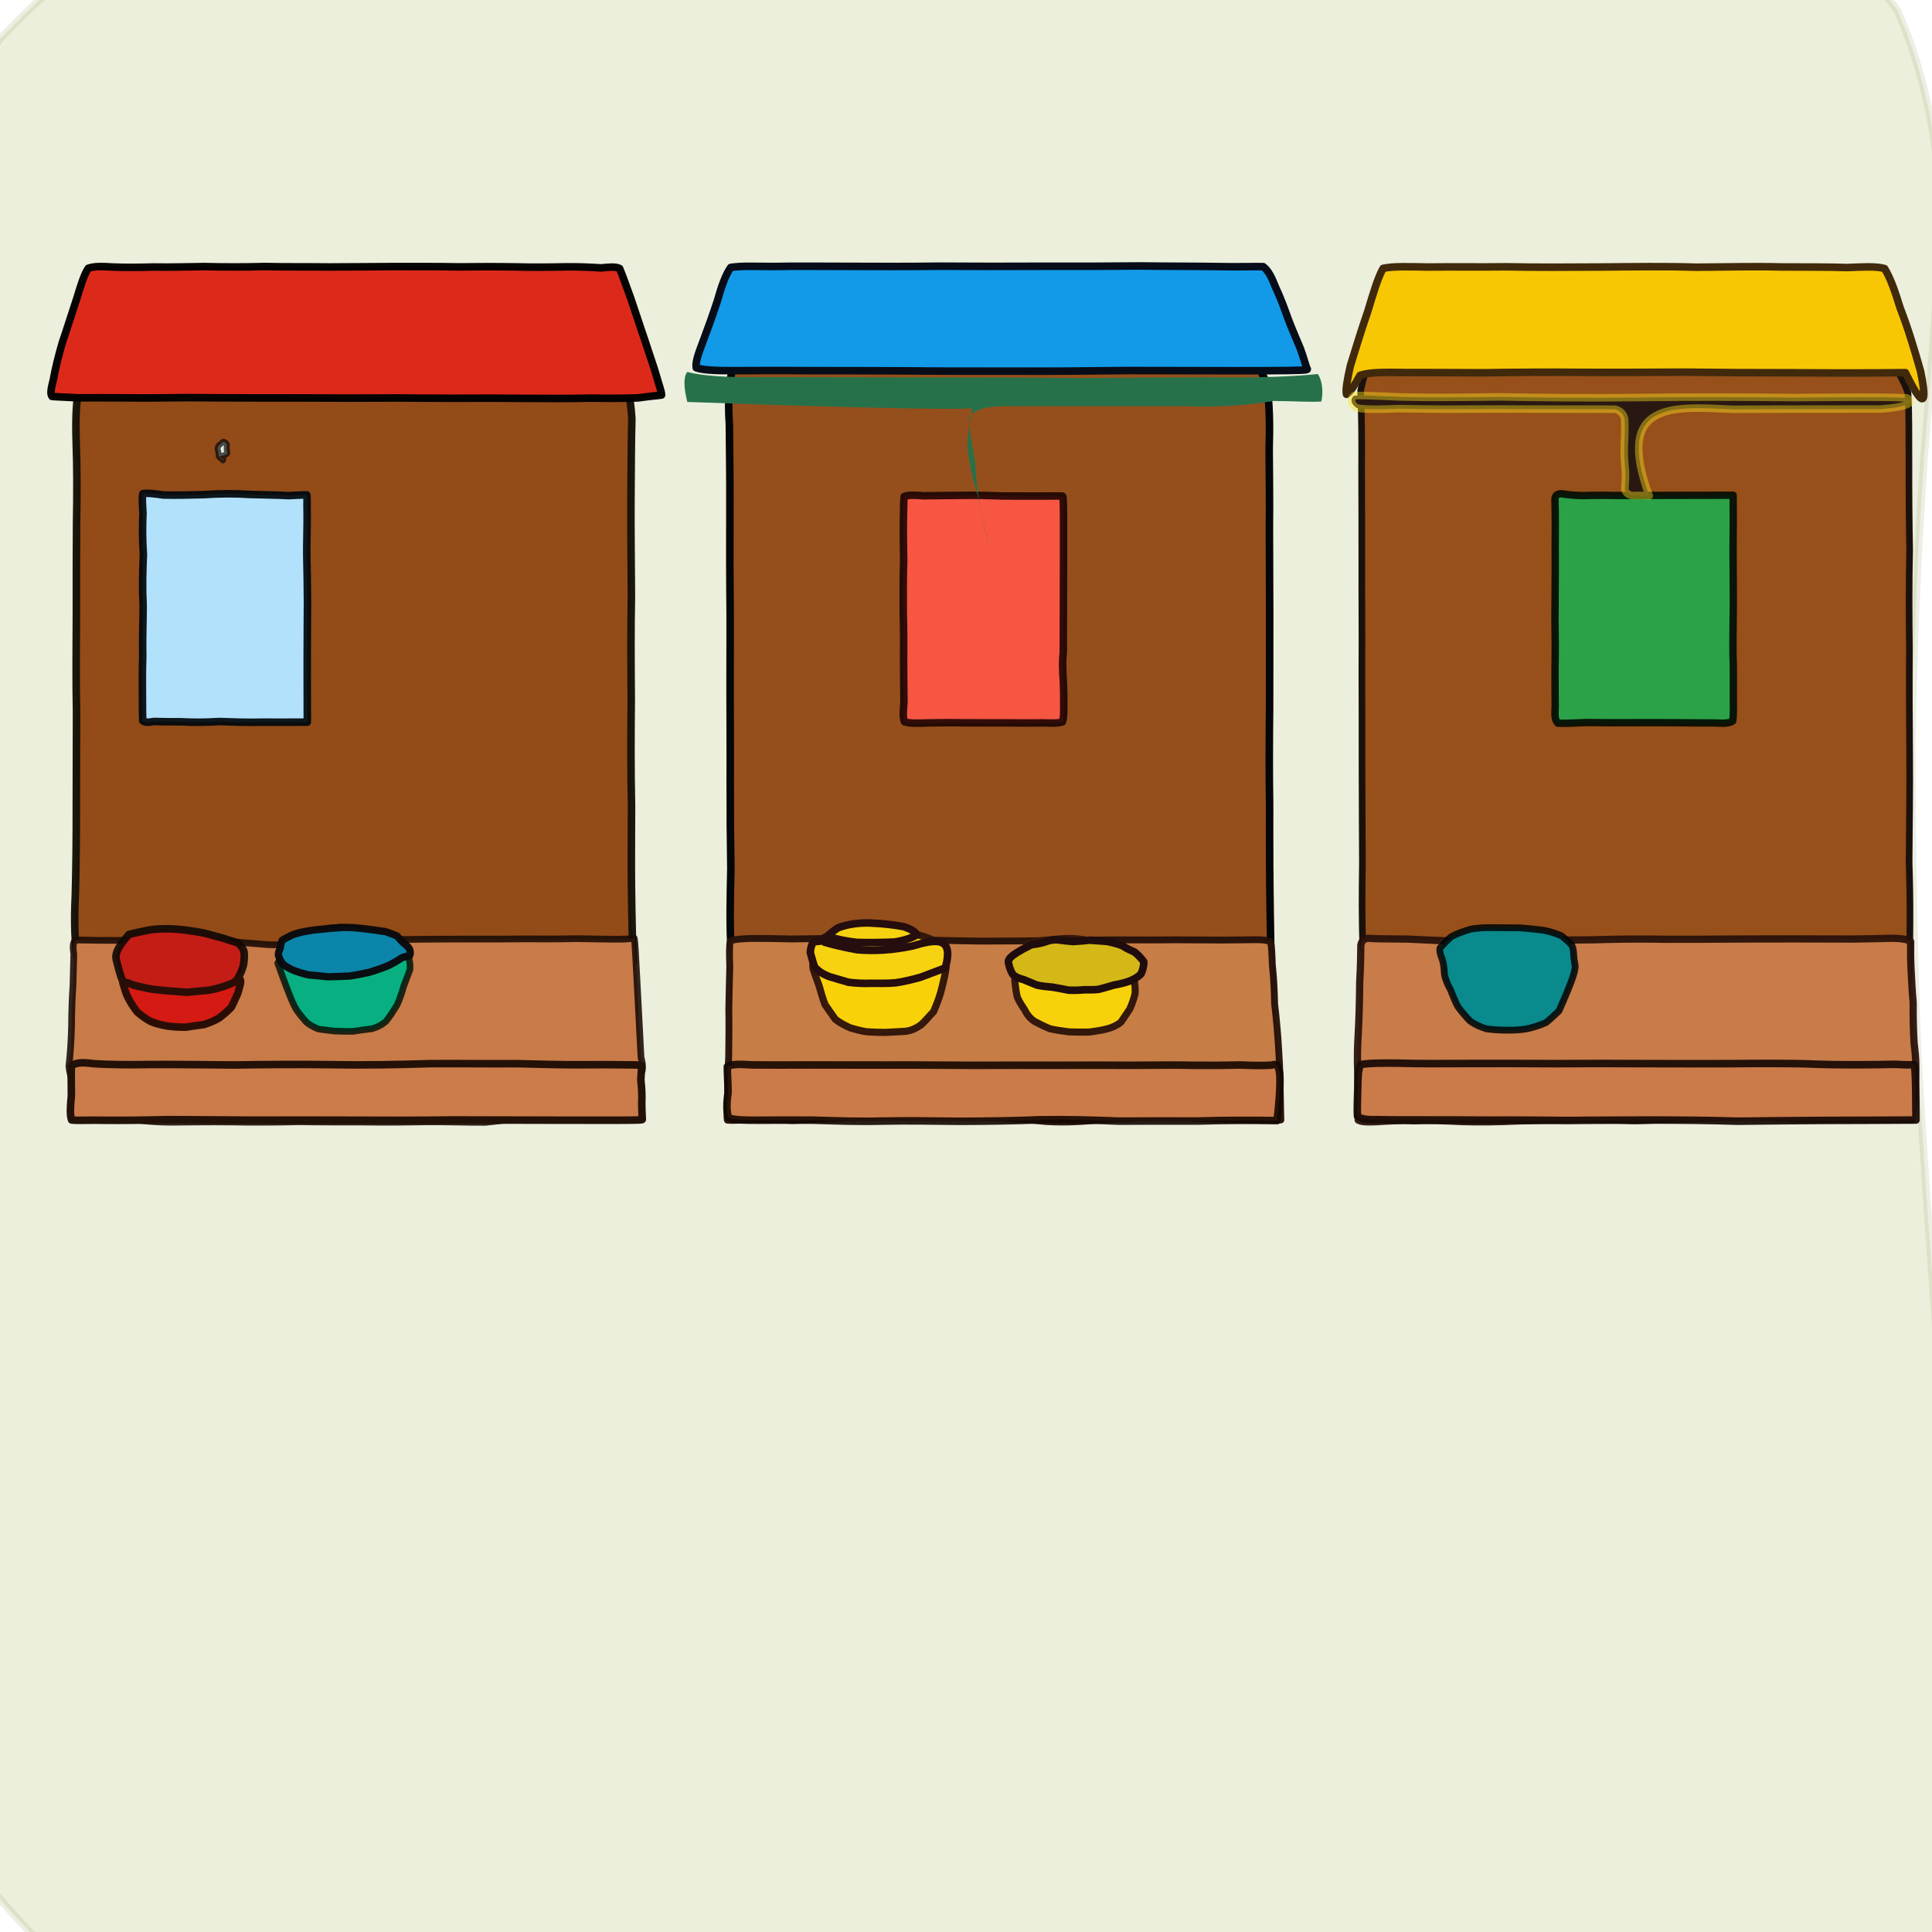 <?xml version="1.0" ?>
<svg xmlns="http://www.w3.org/2000/svg" version="1.1" width="512" height="512" viewBox="0 0 512 512">
  <defs/>
  <g>
    <path d="M 586.299 503.407 C 563.365 510.044 540.408 516.623 517.496 523.184 C 494.475 529.713 471.425 536.151 448.256 542.469 C 424.942 548.598 401.56 554.422 377.973 559.897 C 354.241 564.964 330.467 569.474 306.57 573.358 C 282.647 576.544 258.692 578.958 234.812 580.451 C 211.009 581.029 187.379 580.507 164.07 578.848 C 141.17 575.876 118.828 571.626 97.215 565.937 C 76.472 558.64 56.789 549.733 38.366 539.012 C 21.459 526.32 6.269 511.603 -7.072 494.768 C -18.491 475.895 -28.208 455.249 -36.375 433.053 C -43.148 409.625 -48.734 385.23 -53.222 360.031 C -56.567 334.23 -58.923 308.007 -60.358 281.614 C -60.899 255.227 -60.61 229.023 -59.455 203.182 C -57.394 177.813 -54.335 153.078 -50.298 129.187 C -45.188 106.207 -38.923 84.339 -31.398 63.765 C -22.51 44.483 -12.191 26.706 -0.245 10.611 C 13.361 -3.818 28.716 -16.494 45.717 -27.6 C 64.269 -37.203 84.192 -45.424 105.457 -52.361 C 127.945 -58.131 151.466 -62.761 175.918 -66.401 C 201.134 -69.024 226.812 -70.733 252.906 -71.482 C 279.103 -71.39 305.305 -70.294 331.108 -68.341 C 356.398 -65.438 380.703 -61.454 403.923 -56.326 C 425.756 -50.021 445.905 -42.453 464.012 -33.531 C 479.72 -23.069 492.722 -11.003 502.835 2.744 C 509.665 18.308 513.337 35.729 514.351 54.889 C 513.599 75.624 511.877 97.749 509.916 121.147 C 508.204 145.671 507.086 171.035 506.638 197.093 C 506.653 223.742 507.154 250.823 508.136 278.235 C 509.691 305.763 511.635 333.395 513.71 361.09 C 515.829 388.877 517.843 416.666 586.299 503.407" stroke-width="2" fill="rgb(236, 239, 220)" opacity="1.0" stroke="rgb(153, 158, 98)" stroke-opacity="0.173" stroke-linecap="round" stroke-linejoin="round"/>
    <path d="M 167.79 255.348 C 163.577 258.162 159.337 260.997 155.077 263.727 C 150.637 266.46 145.972 269.146 141.164 271.646 C 136.129 274.063 130.819 276.317 125.193 278.365 C 119.362 280.226 113.235 281.838 106.908 283.199 C 100.244 284.254 93.469 285.04 86.541 285.45 C 79.562 285.539 72.553 285.205 65.607 284.504 C 58.789 283.314 52.187 281.707 45.894 279.605 C 40.049 277.049 34.716 273.951 29.997 270.325 C 26.03 266.138 22.917 261.452 20.824 256.229 C 19.73 250.401 19.625 244.081 19.961 237.166 C 20.155 229.82 20.238 222.062 20.226 213.984 C 20.259 205.688 20.254 197.184 20.278 188.611 C 20.105 180.051 20.201 171.465 20.241 163 C 20.238 154.674 20.234 146.546 20.289 138.622 C 20.418 131.029 20.434 123.871 20.188 117.137 C 19.965 110.898 20.179 105.191 21.374 100.037 C 23.592 95.401 26.679 91.241 30.601 87.556 C 35.254 84.375 40.627 81.531 46.588 79.177 C 53.048 77.203 60.027 75.615 67.374 74.38 C 74.946 73.483 82.673 72.876 90.604 72.598 C 98.593 72.562 106.443 72.826 114.102 73.39 C 121.612 74.234 128.838 75.389 135.581 76.901 C 141.78 78.831 147.463 81.12 152.591 83.852 C 157.024 87.01 160.749 90.709 163.705 94.878 C 165.854 99.628 167.11 104.934 167.449 110.946 C 167.27 117.601 167.278 124.826 167.209 132.545 C 167.169 140.695 167.282 149.139 167.327 157.901 C 167.16 166.829 167.214 175.949 167.288 185.255 C 167.191 194.656 167.164 204.167 167.362 213.707 C 167.359 223.233 167.087 232.805 167.79 255.348" stroke-width="2" fill="rgb(147, 75, 24)" opacity="1.0" stroke="rgb(22, 18, 9)" stroke-opacity="0.976" stroke-linecap="round" stroke-linejoin="round"/>
    <path d="M 336.984 262.036 C 332.445 264.349 327.864 266.631 323.242 268.889 C 318.462 271.112 313.49 273.289 308.434 275.366 C 303.1 277.307 297.535 279.177 291.784 280.836 C 285.834 282.297 279.682 283.536 273.283 284.501 C 266.741 285.222 260.062 285.585 253.335 285.587 C 246.592 285.236 239.854 284.45 233.239 283.263 C 226.783 281.64 220.651 279.521 214.886 276.867 C 209.591 273.785 204.78 270.21 200.716 266.055 C 197.461 261.372 195.109 256.169 193.694 250.437 C 193.341 244.154 193.542 237.391 193.687 230.163 C 193.561 222.633 193.499 214.789 193.52 206.702 C 193.557 198.465 193.482 190.049 193.479 181.597 C 193.464 173.136 193.57 164.727 193.448 156.406 C 193.373 148.265 193.457 140.361 193.427 132.749 C 193.464 125.478 193.324 118.69 193.286 112.316 C 192.863 106.43 193.171 101.011 194.475 96.137 C 196.772 91.776 199.92 87.89 203.9 84.441 C 208.697 81.395 214.174 78.8 220.234 76.616 C 226.785 74.797 233.81 73.353 241.189 72.278 C 248.841 71.599 256.764 71.251 264.728 71.287 C 272.692 71.722 280.633 72.496 288.444 73.65 C 295.961 75.126 303.172 77.007 309.981 79.266 C 316.194 81.912 321.808 84.953 326.64 88.419 C 330.653 92.348 333.632 96.735 335.664 101.595 C 336.483 106.989 336.531 112.878 336.34 119.157 C 336.376 125.717 336.497 132.692 336.406 139.883 C 336.444 147.385 336.435 155.127 336.476 163.033 C 336.449 171.153 336.444 179.391 336.454 187.759 C 336.363 196.177 336.32 204.713 336.461 213.192 C 336.479 221.778 336.302 230.368 336.984 262.036" stroke-width="2" fill="rgb(149, 79, 28)" opacity="1.0" stroke="rgb(1, 6, 7)" stroke-opacity="0.993" stroke-linecap="round" stroke-linejoin="round"/>
    <path d="M 505.491 272.824 C 501.802 275.001 498.053 277.176 494.282 279.351 C 490.336 281.477 486.183 283.603 481.792 285.612 C 477.315 287.624 472.517 289.512 467.434 291.262 C 462.111 292.847 456.576 294.259 450.803 295.38 C 444.823 296.258 438.659 296.81 432.41 296.968 C 426.127 296.768 419.712 296.281 413.295 295.475 C 407.011 294.226 400.864 292.591 394.903 290.526 C 389.222 288.04 383.807 285.138 378.804 281.755 C 374.273 277.914 370.342 273.539 366.988 268.652 C 364.235 263.18 362.327 257.274 361.179 250.819 C 360.879 243.895 360.942 236.53 361.056 228.843 C 361.038 220.8 360.942 212.522 360.951 203.946 C 360.985 195.184 360.912 186.28 360.911 177.206 C 360.993 168.084 360.861 158.968 360.898 149.915 C 360.907 141.077 360.868 132.51 360.848 124.382 C 360.917 116.778 360.839 109.822 360.579 103.655 C 361.519 98.395 363.636 93.944 366.853 90.247 C 371.068 87.12 376.133 84.594 382.072 82.503 C 388.797 80.878 396.163 79.532 403.989 78.572 C 412.285 77.821 420.882 77.408 429.597 77.196 C 438.374 77.308 447.148 77.713 455.689 78.418 C 463.905 79.491 471.727 81.003 479.096 82.824 C 485.851 85.125 491.774 87.9 496.8 91.152 C 500.889 94.863 503.898 99.202 505.634 104.133 C 505.976 109.758 505.83 115.992 505.893 122.778 C 505.865 130.054 505.926 137.76 506.076 145.797 C 505.887 154.15 505.887 162.867 506.015 171.8 C 505.939 180.964 506.01 190.307 506.072 199.77 C 506.161 209.287 505.986 218.91 505.928 228.476 C 506.234 238.007 506.377 247.547 505.491 272.824" stroke-width="1.762" fill="rgb(151, 80, 25)" opacity="1.0" stroke="rgb(27, 17, 12)" stroke-opacity="1.0" stroke-linecap="round" stroke-linejoin="round"/>
    <path d="M 106.081 105.465 C 99.703 105.452 93.341 105.548 86.942 105.483 C 80.618 105.461 74.246 105.434 67.902 105.45 C 61.664 105.473 55.602 105.393 49.677 105.371 C 43.92 105.433 38.373 105.495 33.217 105.433 C 28.506 105.398 24.288 105.418 20.593 105.422 C 17.492 105.235 15.172 105.195 13.798 105.069 C 13.245 104.379 13.55 102.955 14.143 100.588 C 14.663 97.664 15.472 94.355 16.538 90.713 C 17.854 86.897 19.031 83.049 20.307 79.226 C 21.376 75.748 22.21 72.882 23.406 71.087 C 25 70.505 27.25 70.592 29.995 70.77 C 33.145 70.893 36.695 70.875 40.626 70.758 C 44.839 70.836 49.373 70.719 54.235 70.65 C 59.394 70.777 64.728 70.78 70.25 70.634 C 75.842 70.766 81.502 70.678 87.265 70.753 C 93.047 70.687 98.848 70.722 104.622 70.644 C 110.333 70.662 115.922 70.612 121.387 70.724 C 126.73 70.652 131.837 70.651 136.781 70.735 C 141.512 70.853 145.886 70.806 149.922 70.713 C 153.567 70.662 156.705 70.839 159.304 70.996 C 161.391 70.811 163.02 70.584 164.206 71.152 C 164.985 73.014 165.962 75.762 167.157 79.065 C 168.416 82.695 169.618 86.529 170.907 90.215 C 172.058 93.856 173.284 97.154 174.079 100.01 C 174.721 102.31 175.328 103.82 175.322 104.683 C 174.146 104.873 172.06 105.016 169.151 105.443 C 165.501 105.568 161.313 105.58 156.531 105.503 C 151.203 105.659 145.436 105.585 139.434 105.572 C 133.307 105.514 126.975 105.497 120.446 105.541 C 113.943 105.55 107.509 105.479 106.081 105.465" stroke-width="2" fill="rgb(221, 41, 25)" opacity="1.0" stroke="rgb(0, 0, 0)" stroke-opacity="0.973" stroke-linecap="round" stroke-linejoin="round"/>
    <path d="M 298.682 98.196 C 288.656 98.3 278.702 98.411 268.768 98.357 C 259.005 98.354 249.318 98.379 239.891 98.276 C 230.733 98.226 222.082 98.248 213.907 98.226 C 206.495 98.151 199.801 98.217 194.1 98.229 C 189.552 98.227 186.322 98.1 184.513 97.466 C 184.261 96.144 184.987 93.861 186.138 90.932 C 187.451 87.458 188.828 83.659 190.096 79.804 C 191.142 76.062 192.195 72.969 193.649 70.874 C 196.366 70.421 200.121 70.608 204.904 70.624 C 210.667 70.492 217.206 70.593 224.515 70.589 C 232.287 70.623 240.534 70.653 249.188 70.542 C 258.187 70.615 267.3 70.597 276.314 70.561 C 285.197 70.598 293.786 70.555 301.996 70.482 C 309.614 70.585 316.613 70.54 322.765 70.646 C 327.913 70.763 331.934 70.608 334.74 70.654 C 336.233 71.757 337.095 73.779 338.012 76.061 C 339.233 78.644 340.308 81.519 341.338 84.42 C 342.422 87.32 343.671 90.064 344.663 92.529 C 345.46 94.73 345.897 96.447 346.354 97.662 C 346.899 98.235 347.629 98.33 298.682 98.196" stroke-width="2" fill="rgb(18, 154, 232)" opacity="1.0" stroke="rgb(6, 12, 24)" stroke-opacity="1.0" stroke-linecap="round" stroke-linejoin="round"/>
    <path d="M 504.956 98.758 C 495.078 98.874 485.166 98.863 475.303 98.787 C 465.621 98.793 456.025 98.749 446.479 98.628 C 437.03 98.669 427.659 98.724 418.441 98.672 C 409.562 98.593 400.975 98.671 392.814 98.791 C 385.231 98.725 378.353 98.746 372.244 98.726 C 367.053 98.677 363.073 98.565 360.427 99.472 C 359.087 101.824 358.009 103.86 356.84 104.503 C 356.549 103.361 357.013 100.677 357.863 96.935 C 359.248 92.432 360.768 87.437 362.496 82.463 C 363.94 77.717 365.067 73.75 366.538 71.115 C 369.356 70.506 373.41 70.704 378.622 70.765 C 384.799 70.662 391.709 70.801 399.198 70.702 C 407.192 70.868 415.623 70.819 424.18 70.761 C 432.718 70.695 441.178 70.547 449.509 70.813 C 457.488 70.759 464.996 70.562 472.029 70.747 C 478.548 70.788 484.409 70.73 489.491 70.904 C 493.739 70.747 497.088 70.504 499.432 71.17 C 500.911 73.525 502.182 77.109 503.583 81.673 C 505.58 86.799 507.28 92.421 508.978 98.395 C 510.232 104.521 510.921 110.935 504.956 98.758" stroke-width="2" fill="rgb(248, 199, 4)" opacity="1.0" stroke="rgb(65, 42, 12)" stroke-opacity="1.0" stroke-linecap="round" stroke-linejoin="round"/>
    <path d="M 169.87 280.176 C 170.219 281.482 170.408 282.638 170.196 283.739 C 169.568 284.89 168.471 286.01 167.091 287.123 C 165.485 288.267 163.59 289.372 161.317 290.362 C 158.651 291.328 155.706 292.275 152.566 293.248 C 149.225 294.213 145.696 295.012 141.886 295.701 C 137.704 296.346 133.268 296.957 128.675 297.434 C 123.863 297.463 118.825 297.257 113.591 297.296 C 108.223 297.369 102.6 297.459 96.771 297.362 C 90.914 297.35 85.063 297.372 79.19 297.277 C 73.266 297.408 67.301 297.459 61.453 297.343 C 55.77 297.275 50.241 297.366 44.977 297.397 C 39.972 297.359 35.414 296.856 31.236 295.883 C 27.513 294.474 24.324 292.724 21.74 290.709 C 19.802 288.443 18.602 285.702 18.258 282.593 C 18.645 279.302 18.865 275.705 18.964 271.986 C 18.991 268.274 19.092 264.63 19.344 261.163 C 19.386 258.001 19.529 255.189 19.559 252.834 C 19.28 251.078 19.302 249.89 19.944 249.162 C 21.376 249.061 23.537 249.178 26.426 249.202 C 29.882 249.238 33.889 249.228 38.364 249.123 C 43.164 249.022 48.271 248.964 53.698 249.056 C 59.278 249.351 65.014 249.853 70.882 250.342 C 76.759 250.549 82.652 250.453 88.6 250.086 C 94.508 249.599 100.44 249.234 106.292 248.979 C 112.111 248.881 117.82 248.865 123.417 248.862 C 128.846 248.904 134.097 248.849 139.163 248.814 C 144.017 248.861 148.508 248.857 152.681 248.748 C 156.501 248.833 159.873 248.849 162.77 248.903 C 165.107 248.921 166.825 248.841 167.914 248.611 C 168.26 248.335 168.181 247.938 169.87 280.176" stroke-width="1.778" fill="rgb(200, 123, 72)" opacity="1.0" stroke="rgb(24, 11, 5)" stroke-opacity="0.879" stroke-linecap="round" stroke-linejoin="round"/>
    <path d="M 339.441 296.801 C 334.283 296.862 329.131 296.857 323.984 296.662 C 318.829 296.453 313.683 296.265 308.49 296.177 C 303.265 296.215 298.048 296.356 292.884 296.644 C 287.639 297.223 282.415 297.549 277.103 297.211 C 271.636 296.646 266.054 296.28 260.332 296.178 C 254.502 296.153 248.633 296.143 242.666 296.136 C 236.809 296.117 231.045 296.091 225.433 296.207 C 220.002 296.472 214.89 296.771 210.054 296.946 C 205.664 296.75 201.762 296.704 198.422 296.745 C 195.762 296.864 193.828 297 192.763 296.857 C 192.551 295.806 192.694 293.887 192.842 291.147 C 192.86 287.798 192.82 284.134 193.108 280.19 C 193.169 275.984 193.214 271.61 193.144 267.331 C 193.235 263.246 193.3 259.489 193.4 256.052 C 193.29 253.129 193.244 250.848 193.53 249.412 C 194.619 248.863 196.51 248.813 199.075 248.697 C 202.218 248.672 205.841 248.736 209.969 248.839 C 214.503 248.784 219.444 248.694 224.663 248.613 C 230.105 248.65 235.826 248.774 241.622 248.994 C 247.604 249.187 253.694 249.333 259.792 249.403 C 265.917 249.394 272.008 249.368 278.091 249.242 C 284.022 249.156 289.844 249.109 295.484 249.067 C 300.986 249.089 306.217 249.125 311.198 249.054 C 315.815 249.063 320.09 249.086 323.908 249.126 C 327.398 249.115 330.381 249.05 332.807 249.027 C 334.668 249.033 336.002 249.161 336.746 249.665 C 336.998 251.046 337.098 253.073 337.175 255.666 C 337.533 258.838 337.705 262.325 337.788 266.008 C 338.248 269.937 338.65 274.197 338.881 278.55 C 339.208 282.874 339.219 287.185 339.441 296.801" stroke-width="1.816" fill="rgb(199, 125, 70)" opacity="1.0" stroke="rgb(38, 18, 10)" stroke-opacity="0.971" stroke-linecap="round" stroke-linejoin="round"/>
    <path d="M 506.69 296.737 C 502.09 296.773 497.379 296.776 492.739 296.723 C 488.124 296.691 483.472 296.69 478.704 296.619 C 473.901 296.421 469.046 296.171 464.176 296.061 C 459.319 296.106 454.348 296.247 449.271 296.443 C 444.114 296.625 438.991 296.845 433.79 296.974 C 428.51 296.829 423.248 296.687 417.969 296.613 C 412.611 296.798 407.296 296.973 402.162 297.068 C 397.168 297.299 392.212 297.391 387.379 297.228 C 382.786 296.984 378.507 296.897 374.609 297.029 C 371.031 296.871 367.77 297.083 364.95 297.254 C 362.592 297.361 360.873 297.381 359.932 296.837 C 359.851 294.95 359.959 292.038 359.995 288.444 C 359.75 284.263 359.601 279.625 359.904 274.695 C 360.191 269.721 360.289 264.874 360.336 260.268 C 360.563 256.169 360.627 252.849 360.635 250.387 C 360.962 248.908 361.956 248.464 363.714 248.735 C 366.211 248.83 369.345 248.81 373.081 248.869 C 377.363 249.068 382.111 249.31 387.217 249.449 C 392.631 249.388 398.292 249.311 404.208 249.223 C 410.234 249.167 416.345 249.109 422.521 249.052 C 428.799 248.843 435.097 248.804 441.376 248.919 C 447.565 248.932 453.641 248.905 459.649 248.854 C 465.532 248.846 471.21 248.799 476.655 248.819 C 481.783 248.814 486.616 248.862 491.015 248.854 C 495.067 248.781 498.577 248.749 501.499 248.645 C 503.826 248.715 505.467 248.874 506.354 249.551 C 506.361 250.975 506.274 253.055 506.394 255.765 C 506.566 258.855 506.674 262.203 507.006 265.664 C 506.995 269.239 507.026 272.98 507.275 276.634 C 507.72 280.27 508.218 283.839 506.69 296.737" stroke-width="1.919" fill="rgb(199, 124, 73)" opacity="1.0" stroke="rgb(40, 17, 9)" stroke-opacity="0.935" stroke-linecap="round" stroke-linejoin="round"/>
    <path d="M 34.184 247.631 C 35.865 247.208 37.565 246.858 39.272 246.503 C 40.876 246.226 42.449 246.155 44.084 246.136 C 45.791 246.153 47.459 246.273 49.091 246.473 C 50.731 246.713 52.415 246.933 54.154 247.28 C 55.759 247.742 57.33 248.164 58.881 248.558 C 60.372 249.055 61.704 249.458 62.882 249.836 C 63.767 250.417 64.374 251.266 64.689 252.261 C 64.802 253.385 64.742 254.605 64.498 255.869 C 64.162 257.059 63.656 258.23 62.95 259.43 C 62.048 260.58 61.03 261.678 60.003 262.756 C 58.873 263.767 57.706 264.782 56.497 265.707 C 55.239 266.573 53.943 267.325 52.648 267.997 C 51.298 268.562 49.913 268.951 48.509 269.207 C 47.152 269.383 45.796 269.409 44.429 269.272 C 43.011 268.993 41.682 268.599 40.358 268.072 C 39.142 267.45 37.929 266.687 36.802 265.847 C 35.716 264.886 34.787 263.862 33.986 262.741 C 33.277 261.567 32.6 260.274 32.085 258.948 C 31.656 257.608 31.26 256.198 30.926 254.814 C 30.58 253.392 30.237 252.053 34.184 247.631" stroke-width="2" fill="rgb(195, 29, 22)" opacity="1.0" stroke="rgb(14, 8, 5)" stroke-opacity="0.902" stroke-linecap="round" stroke-linejoin="round"/>
    <path d="M 73.591 255.223 C 74.261 254.336 74.963 253.497 75.704 252.604 C 76.486 251.71 77.32 250.816 78.27 249.971 C 79.275 249.178 80.313 248.486 81.508 247.852 C 82.804 247.243 84.188 246.677 85.678 246.276 C 87.228 246.019 88.815 245.78 90.505 245.717 C 92.265 245.832 94.07 246.034 95.845 246.28 C 97.536 246.574 99.225 247.04 100.944 247.621 C 102.567 248.294 104.1 249.044 105.462 249.904 C 106.608 250.856 107.45 251.881 108.094 252.983 C 108.523 254.235 108.745 255.556 108.657 256.907 C 108.15 258.293 107.551 259.802 106.958 261.427 C 106.5 263.131 105.946 264.766 105.18 266.407 C 104.222 267.934 103.329 269.397 102.311 270.616 C 101.201 271.619 99.886 272.281 98.396 272.657 C 96.829 272.835 95.175 273.034 93.534 273.324 C 91.875 273.357 90.211 273.282 88.67 273.247 C 87.138 273.022 85.669 272.925 84.336 272.688 C 83.094 272.163 82.037 271.608 81.135 270.824 C 80.348 269.904 79.588 269.022 78.903 268.069 C 78.177 267.073 77.509 266.164 73.591 255.223" stroke-width="1.754" fill="rgb(8, 176, 129)" opacity="1.0" stroke="rgb(1, 16, 8)" stroke-opacity="0.833" stroke-linecap="round" stroke-linejoin="round"/>
    <path d="M 247.405 268.095 C 246.234 269.298 245.233 270.585 244.051 271.626 C 242.755 272.515 241.42 273.158 239.88 273.314 C 238.143 273.406 236.353 273.517 234.615 273.601 C 232.978 273.597 231.341 273.548 229.738 273.433 C 228.129 273.21 226.612 272.776 225.223 272.349 C 223.878 271.734 222.558 271.042 221.386 270.138 C 220.492 268.918 219.577 267.552 218.628 266.196 C 218.04 264.635 217.509 262.875 217.056 261.191 C 216.487 259.629 215.907 258.099 215.464 256.711 C 215.317 255.416 215.55 254.184 216.112 253.037 C 216.934 251.923 218.012 250.904 219.325 249.991 C 220.852 249.162 222.542 248.444 224.344 247.875 C 226.248 247.399 228.206 247.009 230.243 246.729 C 232.324 246.639 234.389 246.669 236.385 246.7 C 238.412 246.857 240.364 247.082 242.171 247.469 C 243.86 247.874 245.46 248.336 246.852 248.968 C 248.009 249.77 249.005 250.71 249.76 251.763 C 250.324 252.974 250.582 254.346 250.756 255.741 C 250.686 257.159 250.377 258.66 249.97 260.26 C 249.566 261.906 249.353 263.572 247.405 268.095" stroke-width="1.896" fill="rgb(248, 209, 9)" opacity="1.0" stroke="rgb(50, 23, 11)" stroke-opacity="0.977" stroke-linecap="round" stroke-linejoin="round"/>
    <path d="M 272.367 249.97 C 273.543 249.766 274.688 249.479 275.886 249.282 C 277.199 249.156 278.567 249.011 279.995 248.875 C 281.501 248.737 283.075 248.681 284.611 248.717 C 286.054 248.85 287.486 249.054 288.893 249.361 C 290.25 249.784 291.604 250.244 292.894 250.867 C 294.129 251.516 295.213 252.261 296.295 253.085 C 297.254 253.993 298.134 255.035 298.874 256.055 C 299.55 257.149 300.098 258.293 300.477 259.466 C 300.775 260.788 300.902 262.065 300.81 263.343 C 300.481 264.655 300.02 266.041 299.416 267.378 C 298.588 268.584 297.834 269.792 297.039 270.907 C 296.081 271.674 294.889 272.248 293.533 272.622 C 291.978 273.038 290.382 273.274 288.746 273.496 C 287.011 273.55 285.199 273.506 283.37 273.462 C 281.653 273.243 279.966 273.013 278.322 272.659 C 276.803 272.055 275.377 271.332 274.093 270.643 C 272.944 269.848 272.121 268.825 271.52 267.566 C 270.77 266.47 270.116 265.427 269.601 264.274 C 269.313 263.017 269.124 261.758 269 260.525 C 268.859 259.323 268.615 258.144 272.367 249.97" stroke-width="1.873" fill="rgb(247, 210, 10)" opacity="1.0" stroke="rgb(51, 24, 12)" stroke-opacity="1.0" stroke-linecap="round" stroke-linejoin="round"/>
    <path d="M 413.14 267.903 C 412.019 268.944 410.94 270.035 409.739 270.98 C 408.149 271.688 406.49 272.21 404.816 272.607 C 402.969 272.958 401.092 273.024 399.261 273.008 C 397.412 272.988 395.611 272.896 393.917 272.642 C 392.3 272.138 390.873 271.512 389.585 270.576 C 388.417 269.412 387.363 268.108 386.339 266.748 C 385.556 265.241 384.958 263.673 384.348 262.187 C 383.587 260.83 382.993 259.445 382.77 258.018 C 382.721 256.658 382.567 255.346 382.196 254.158 C 381.739 253.076 381.464 252.135 381.611 251.24 C 382.406 250.365 383.372 249.335 384.519 248.284 C 386.01 247.435 387.765 246.83 389.622 246.278 C 391.615 245.864 393.729 245.787 395.962 245.841 C 398.232 245.869 400.542 245.879 402.788 245.882 C 404.938 246.059 407.024 246.267 409.068 246.526 C 410.946 246.914 412.523 247.404 413.882 248.044 C 414.937 248.907 415.826 249.702 416.546 250.479 C 416.901 251.297 417.031 252.186 417.048 253.128 C 417.096 254.123 417.295 255.077 417.445 256.078 C 417.339 257.266 417.314 258.52 413.14 267.903" stroke-width="1.802" fill="rgb(10, 138, 140)" opacity="1.0" stroke="rgb(0, 6, 7)" stroke-opacity="0.873" stroke-linecap="round" stroke-linejoin="round"/>
    <path d="M 81.438 191.374 C 77.316 191.369 73.277 191.426 69.332 191.386 C 65.455 191.473 61.672 191.346 58.028 191.213 C 54.483 191.451 51.121 191.448 47.995 191.279 C 45.126 191.287 42.694 191.264 40.765 191.196 C 39.358 191.465 38.345 191.51 37.82 190.995 C 37.756 189.605 37.758 187.518 37.747 184.897 C 37.729 181.66 37.695 177.926 37.826 173.871 C 37.717 169.638 37.917 165.249 37.934 160.645 C 37.692 155.957 37.797 151.382 38.002 146.994 C 37.73 142.895 37.725 139.249 37.891 136.114 C 37.769 133.621 37.573 131.825 37.866 130.815 C 38.95 130.598 40.756 130.818 43.318 131.181 C 46.518 131.284 50.123 131.167 54.02 131.08 C 58.078 130.813 62.223 130.762 66.223 131.035 C 69.981 131.167 73.476 131.158 76.447 131.347 C 78.724 131.257 80.37 131.125 81.296 131.153 C 81.458 132.099 81.314 133.647 81.388 135.776 C 81.442 138.47 81.318 141.634 81.292 145.081 C 81.28 148.712 81.448 152.563 81.454 156.581 C 81.568 160.586 81.338 164.536 81.438 191.374" stroke-width="2" fill="rgb(178, 225, 251)" opacity="1.0" stroke="rgb(0, 8, 12)" stroke-opacity="0.928" stroke-linecap="round" stroke-linejoin="round"/>
    <path d="M 281.783 172.884 C 281.498 175.305 281.588 177.712 281.781 180.176 C 281.9 182.596 281.933 184.932 281.899 187.046 C 281.92 188.889 281.915 190.351 281.539 191.316 C 280.415 191.69 278.722 191.643 276.495 191.569 C 273.728 191.618 270.459 191.605 266.894 191.568 C 263.237 191.547 259.546 191.545 255.792 191.555 C 252.067 191.487 248.601 191.511 245.605 191.582 C 243.087 191.685 241.038 191.728 239.697 191.278 C 239.246 190.243 239.35 188.508 239.56 186.002 C 239.502 182.92 239.494 179.349 239.468 175.317 C 239.509 171.013 239.494 166.494 239.371 161.88 C 239.341 157.319 239.355 152.829 239.485 148.487 C 239.44 144.431 239.333 140.755 239.42 137.501 C 239.468 134.819 239.483 132.852 239.604 131.601 C 240.616 131.123 242.333 131.203 244.655 131.385 C 247.538 131.367 250.774 131.298 254.312 131.28 C 258.032 131.211 261.793 131.304 265.557 131.442 C 269.193 131.437 272.605 131.487 275.659 131.466 C 278.25 131.468 280.218 131.411 281.461 131.453 C 281.947 131.424 281.891 131.24 281.783 172.884" stroke-width="1.987" fill="rgb(247, 86, 67)" opacity="1.0" stroke="rgb(22, 2, 2)" stroke-opacity="0.868" stroke-linecap="round" stroke-linejoin="round"/>
    <path d="M 459.3 131.239 C 459.345 135.993 459.352 140.723 459.281 145.48 C 459.309 150.198 459.337 154.899 459.352 159.613 C 459.344 164.267 459.208 168.784 459.262 173.121 C 459.401 177.201 459.379 181.019 459.347 184.463 C 459.376 187.357 459.431 189.545 459.207 191.035 C 458.392 191.679 456.902 191.739 454.76 191.586 C 452.063 191.57 448.888 191.594 445.296 191.535 C 441.332 191.518 437.111 191.479 432.836 191.516 C 428.554 191.561 424.421 191.529 420.638 191.477 C 417.304 191.569 414.658 191.769 412.851 191.645 C 412.035 190.876 411.988 189.358 412.143 187.2 C 412.091 184.415 412.115 181.087 412.095 177.268 C 412.178 173.138 412.168 168.748 412.08 164.238 C 412.087 159.614 412.145 155.041 412.156 150.585 C 412.11 146.45 412.158 142.61 412.168 139.209 C 412.178 136.255 412.106 133.884 412.076 132.222 C 412.197 131.187 412.859 130.792 413.938 130.862 C 415.447 131.1 417.195 131.292 419.297 131.338 C 421.566 131.29 423.995 131.227 426.435 131.282 C 428.949 131.374 431.403 131.269 459.3 131.239" stroke-width="1.955" fill="rgb(44, 162, 72)" opacity="1.0" stroke="rgb(3, 12, 4)" stroke-opacity="0.912" stroke-linecap="round" stroke-linejoin="round"/>
    <path d="M 119.77 296.797 C 110.921 296.912 102.001 296.919 93.17 296.863 C 84.427 296.822 75.773 296.831 67.409 296.857 C 59.395 296.82 51.707 296.719 44.602 296.711 C 38.161 296.867 32.433 296.935 27.504 296.884 C 23.525 296.788 20.645 297.009 18.97 296.808 C 18.487 295.427 18.644 293.167 18.916 290.345 C 18.9 287.401 18.843 284.695 18.901 282.611 C 19.838 281.552 21.827 281.473 24.824 281.892 C 28.923 282.143 34.067 282.221 40.022 282.105 C 46.674 282.062 54.027 282.179 61.979 282.225 C 70.343 282.112 78.94 282.03 87.74 282.147 C 96.601 282.302 105.344 282.15 113.942 281.875 C 122.169 281.829 129.869 281.936 137.035 281.878 C 143.561 282.066 149.457 282.205 154.607 282.167 C 159.026 282.141 162.713 282.131 165.605 282.189 C 167.788 282.236 169.234 282.144 169.99 282.366 C 170.076 283.167 169.899 284.448 169.822 286.178 C 170.069 288.255 170.181 290.369 170.07 292.3 C 170.096 294.116 170.157 295.617 170.219 296.606 C 170.351 296.943 170.441 296.918 119.77 296.797" stroke-width="2" fill="rgb(203, 124, 74)" opacity="1.0" stroke="rgb(34, 17, 8)" stroke-opacity="0.991" stroke-linecap="round" stroke-linejoin="round"/>
    <path d="M 507.746 296.821 C 499.817 296.897 491.87 296.869 484.007 296.915 C 476.126 296.954 468.262 297.042 460.483 297.131 C 452.756 296.877 445.126 296.833 437.574 296.818 C 430.038 296.874 422.62 296.839 415.392 296.943 C 408.383 296.885 401.62 296.79 395.199 296.854 C 389.041 296.829 383.256 296.774 377.913 296.791 C 373.073 296.788 368.795 296.806 365.233 296.715 C 362.52 296.785 360.692 296.663 359.736 295.749 C 359.606 293.869 359.768 291.333 359.815 288.512 C 359.87 285.822 359.846 283.583 360.559 282.132 C 362.755 281.713 366.164 281.704 370.648 281.751 C 376.122 281.909 382.298 281.888 389.165 281.841 C 396.581 281.803 404.318 281.845 412.277 281.88 C 420.36 281.833 428.426 281.807 436.423 281.874 C 444.227 281.881 451.716 281.918 458.875 281.878 C 465.667 281.801 471.968 281.803 477.821 281.901 C 483.203 282.144 488.079 282.175 492.393 282.176 C 496.124 282.146 499.335 282.13 502.015 282.054 C 504.174 282.134 505.79 282.245 506.865 282.161 C 507.44 281.92 507.704 281.677 507.746 296.821" stroke-width="2" fill="rgb(203, 123, 73)" opacity="1.0" stroke="rgb(24, 10, 6)" stroke-opacity="0.932" stroke-linecap="round" stroke-linejoin="round"/>
    <path d="M 338.453 296.971 C 331.483 296.857 324.518 296.866 317.589 297.084 C 310.537 297.062 303.533 297.072 296.519 297.11 C 289.597 296.821 282.595 296.637 275.557 296.75 C 268.506 297.053 261.503 297.124 254.49 297.153 C 247.542 297.092 240.687 296.967 234.015 297.097 C 227.521 297.261 221.288 297.036 215.453 296.856 C 210.056 296.827 205.192 296.837 200.882 296.87 C 197.348 296.882 194.704 296.823 193.107 296.275 C 192.493 294.645 192.526 292.259 192.952 289.537 C 192.92 286.804 192.733 284.388 192.736 282.693 C 193.824 281.966 195.992 281.986 199.275 282.208 C 203.655 282.255 208.868 282.236 214.718 282.218 C 221.18 282.263 228.046 282.202 235.222 282.24 C 242.647 282.197 250.287 282.311 257.906 282.321 C 265.43 282.283 272.806 282.302 280.047 282.307 C 286.965 282.284 293.65 282.274 299.924 282.311 C 305.822 282.315 311.253 282.171 316.316 282.316 C 320.885 282.349 325.054 282.328 328.745 282.234 C 331.943 282.376 334.626 282.418 336.861 282.277 C 338.697 281.803 340.163 281.401 338.453 296.971" stroke-width="2" fill="rgb(203, 123, 73)" opacity="1.0" stroke="rgb(19, 6, 1)" stroke-opacity="0.898" stroke-linecap="round" stroke-linejoin="round"/>
    <path d="M 250.502 256.505 C 248.265 257.327 246.066 258.22 243.937 258.989 C 241.729 259.598 239.52 260.141 237.382 260.443 C 235.215 260.653 232.991 260.589 230.825 260.582 C 228.832 260.666 226.866 260.56 224.89 260.315 C 223.116 259.787 221.332 259.295 219.675 258.781 C 218.133 258.174 216.823 257.354 215.892 256.274 C 215.409 254.949 215.076 253.652 214.734 252.4 C 214.823 251.23 215.085 250.27 215.609 249.611 C 216.236 249.473 217.006 249.543 218.012 249.285 C 219.074 248.247 220.324 247.001 222.159 245.853 C 224.646 244.938 227.613 244.479 230.823 244.618 C 233.999 244.768 236.924 245.072 239.542 245.589 C 241.526 246.271 242.742 247.011 242.916 247.772 C 241.797 248.5 239.702 249.229 237.038 249.647 C 233.999 249.787 230.621 249.838 227.182 249.746 C 224.047 249.436 221.363 248.768 219.29 248.181 C 218.063 248.477 217.725 249.084 218.505 249.69 C 220.493 250.294 223.4 251.008 227.166 251.691 C 231.575 252.087 236.507 251.815 241.791 250.707 C 247.298 249.105 253.072 247.581 250.502 256.505" stroke-width="2" fill="rgb(246, 210, 16)" opacity="1.0" stroke="rgb(38, 13, 14)" stroke-opacity="1.0" stroke-linecap="round" stroke-linejoin="round"/>
    <path d="M 273.271 250.383 C 274.5 250.203 275.596 250.046 276.76 249.691 C 277.88 249.252 279.033 248.974 280.304 249.064 C 281.635 249.231 282.972 249.419 284.356 249.514 C 285.811 249.436 287.288 249.326 288.81 249.155 C 290.321 249.242 291.838 249.391 293.327 249.489 C 294.779 249.761 296.164 250.12 297.409 250.602 C 298.475 251.338 299.644 251.833 300.735 252.342 C 301.721 253.173 302.509 254.03 303.122 254.897 C 303.136 255.857 302.884 256.988 302.411 258.044 C 301.66 258.868 300.637 259.453 299.486 259.947 C 298.221 260.415 296.769 260.777 295.246 261.033 C 293.884 261.44 292.497 261.843 291.107 262.2 C 289.791 262.351 288.537 262.29 287.231 262.304 C 285.948 262.446 284.618 262.461 283.239 262.422 C 281.861 262.148 280.394 261.841 278.877 261.604 C 277.382 261.487 276.04 261.344 274.755 261.046 C 273.522 260.552 272.365 260.049 271.229 259.595 C 270.131 259.326 269.148 258.919 268.422 258.269 C 267.942 257.453 267.534 256.505 267.332 255.48 C 267.082 254.426 266.855 253.586 273.271 250.383" stroke-width="2" fill="rgb(212, 184, 23)" opacity="1.0" stroke="rgb(31, 12, 12)" stroke-opacity="1.0" stroke-linecap="round" stroke-linejoin="round"/>
    <path d="M 102.182 246.899 C 103.263 247.292 104.235 247.608 105.131 247.998 C 105.763 248.602 106.326 249.345 106.984 249.944 C 107.662 250.431 108.212 250.923 108.528 251.513 C 108.757 252.136 108.795 252.754 108.588 253.196 C 108.064 253.37 107.334 253.488 106.393 253.873 C 105.395 254.591 104.179 255.261 102.876 255.911 C 101.372 256.543 99.735 257.051 98.067 257.62 C 96.317 258.013 94.48 258.382 92.662 258.654 C 90.772 258.731 88.877 258.835 86.99 258.866 C 85.204 258.712 83.546 258.47 81.929 258.383 C 80.389 258.062 78.933 257.603 77.712 257.125 C 76.593 256.621 75.644 256.08 74.859 255.39 C 74.311 254.594 73.951 253.806 73.759 253.056 C 73.758 252.412 74.026 251.792 74.283 251.165 C 74.383 250.441 74.515 249.718 74.812 249.165 C 75.409 248.781 76.206 248.399 77.083 247.924 C 78.06 247.484 79.247 247.16 80.544 246.895 C 81.95 246.625 83.403 246.409 85.084 246.266 C 86.756 246.075 88.474 245.911 90.263 245.812 C 92.13 245.738 93.926 245.646 102.182 246.899" stroke-width="1.931" fill="rgb(11, 133, 169)" opacity="1.0" stroke="rgb(11, 9, 12)" stroke-opacity="0.961" stroke-linecap="round" stroke-linejoin="round"/>
    <path d="M 49.507 262.963 C 51.165 262.793 52.771 262.647 54.349 262.523 C 55.859 262.378 57.256 262.073 58.559 261.637 C 59.743 261.275 60.802 260.918 61.787 260.443 C 62.536 259.95 63.06 259.588 63.435 259.4 C 63.685 259.481 63.831 259.824 63.766 260.421 C 63.6 261.206 63.35 262.157 63.015 263.243 C 62.471 264.424 61.956 265.667 61.317 266.911 C 60.374 267.935 59.274 268.859 58.063 269.774 C 56.796 270.523 55.436 271.089 54.005 271.525 C 52.413 271.741 50.8 271.946 49.218 272.216 C 47.62 272.229 45.98 272.135 44.392 271.917 C 42.822 271.644 41.363 271.284 39.921 270.696 C 38.611 269.967 37.421 269.118 36.374 268.188 C 35.512 267.108 34.819 266.007 34.236 264.958 C 33.674 263.998 33.341 263.047 33.086 262.192 C 32.89 261.468 32.697 260.925 32.57 260.521 C 32.672 260.311 32.932 260.281 33.383 260.333 C 33.94 260.477 34.622 260.728 35.374 261.066 C 36.249 261.317 37.226 261.521 38.271 261.733 C 39.373 261.984 40.452 262.351 49.507 262.963" stroke-width="1.994" fill="rgb(213, 26, 19)" opacity="1.0" stroke="rgb(42, 15, 7)" stroke-opacity="0.994" stroke-linecap="round" stroke-linejoin="round"/>
    <path d="M 437.056 131.401 C 435.48 131.29 433.915 131.28 432.596 131.346 C 431.6 131.19 430.903 130.677 430.596 129.677 C 430.683 128.315 430.851 126.628 430.745 124.625 C 430.496 122.445 430.383 120.048 430.468 117.633 C 430.615 115.327 430.619 113.188 430.562 111.252 C 430.347 109.788 429.555 108.91 428.089 108.455 C 425.796 108.397 422.699 108.436 418.965 108.43 C 414.609 108.451 409.726 108.393 404.47 108.408 C 398.859 108.396 393.055 108.383 387.218 108.422 C 381.467 108.493 375.873 108.354 370.708 108.302 C 366.085 108.458 362.372 108.592 359.561 108.133 C 358.027 107.094 357.7 105.796 358.857 104.834 C 361.415 104.716 365.49 104.973 371.152 105.199 C 378.385 105.388 387.187 105.319 397.437 105.178 C 408.881 105.386 421.336 105.505 434.64 105.348 C 448.447 105.159 462.305 105.234 475.689 105.363 C 487.99 105.287 498.284 105.133 505.295 105.438 C 507.703 106.687 505.232 107.949 498.233 108.408 C 487.559 108.426 474.238 108.386 459.258 108.471 C 443.564 107.755 427.723 106.098 437.056 131.401" stroke-width="2" fill="rgb(41, 24, 18)" opacity="1.0" stroke="rgb(255, 227, 29)" stroke-opacity="0.423" stroke-linecap="round" stroke-linejoin="round"/>
    <path d="M 57.965 120.968 C 58.504 121.218 58.845 121.488 59.001 121.833 C 59.031 122.079 59.054 122.057 59.16 121.885 C 59.244 121.632 59.164 121.508 58.838 121.591 C 58.377 121.512 58.056 121.19 57.938 120.743 C 57.942 120.189 57.86 119.585 57.686 119.086 C 57.61 118.708 57.708 118.355 58.093 117.943 C 58.605 117.551 58.941 117.285 59.164 117.055 C 59.449 117.075 59.829 117.265 60.114 117.785 C 60.107 118.415 60.055 119.001 60.138 119.555 C 60.37 120.044 60.585 120.523 57.965 120.968" stroke-width="1.559" fill="rgb(231, 234, 222)" opacity="1.0" stroke="rgb(0, 3, 7)" stroke-opacity="0.684" stroke-linecap="round" stroke-linejoin="round"/>
    <path d="M 182.143 106.52 C 181.236 102.831 181.043 99.904 182.136 98.57 C 186.013 99.617 192.786 100.086 202.079 99.93 C 213.46 99.951 226.504 99.966 240.835 99.997 C 255.976 99.993 271.447 100.04 286.753 100.189 C 301.441 100.068 315.095 99.941 327.267 99.998 C 337.451 100.048 344.907 99.562 349.254 99.125 C 350.513 101.084 350.709 104.079 350.151 106.404 C 347.562 106.603 343.233 106.31 337.477 106.261 C 330.715 107.411 323.042 107.958 314.688 107.658 C 306.037 107.626 297.259 107.638 288.595 107.655 C 280.349 107.642 272.963 107.702 266.751 107.636 C 261.933 107.648 258.627 108.372 256.943 110.31 C 256.816 113.515 257.503 117.616 258.382 122.264 C 258.698 127.134 259.155 131.658 260.05 135.741 C 260.787 139.247 261.403 141.791 261.793 143.353 C 261.881 143.926 261.712 143.333 261.309 141.58 C 260.66 138.846 259.947 135.365 259.094 131.226 C 257.735 126.79 256.671 122.28 256.362 117.837 C 256.684 113.656 257.235 110.306 257.627 108.307 C 257.923 108.005 258.107 109.265 182.143 106.52" stroke-width="0" fill="rgb(39, 113, 74)" opacity="1.0" stroke="rgb(170, 0, 101)" stroke-opacity="0.404" stroke-linecap="round" stroke-linejoin="round"/>
  </g>
</svg>
